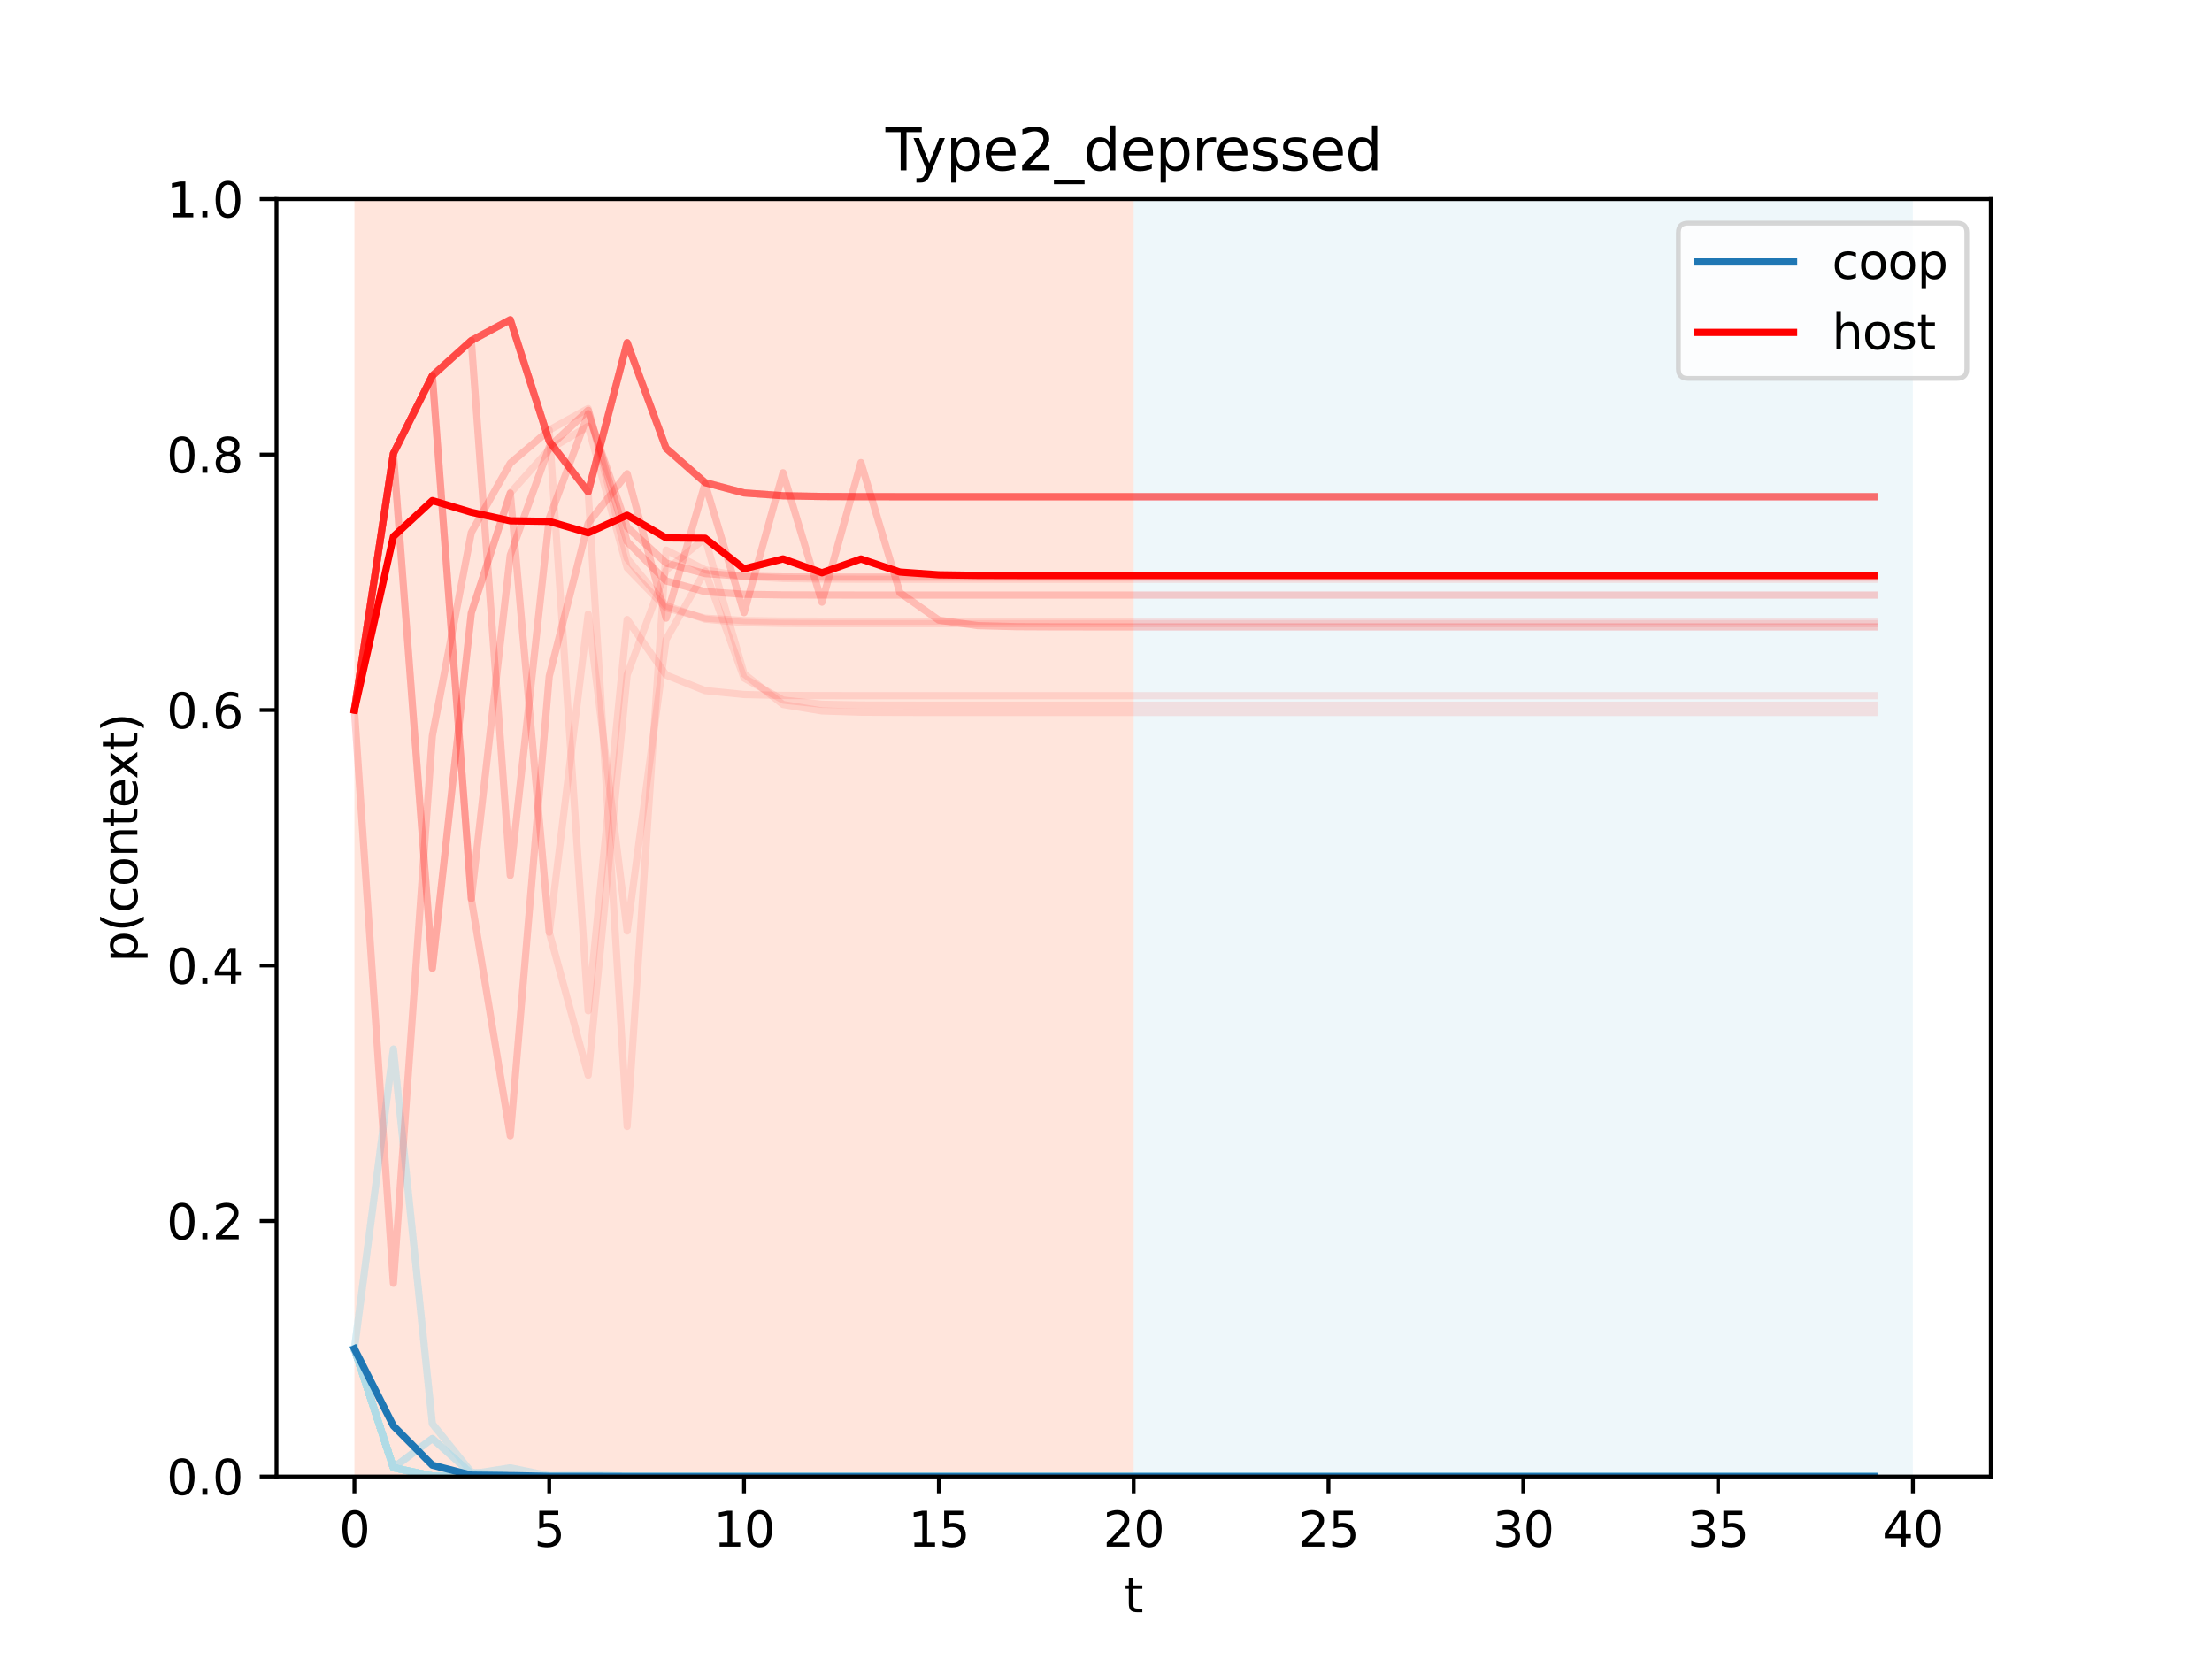 <?xml version="1.0" encoding="utf-8" standalone="no"?>
<!DOCTYPE svg PUBLIC "-//W3C//DTD SVG 1.1//EN"
  "http://www.w3.org/Graphics/SVG/1.1/DTD/svg11.dtd">
<svg height="345.6pt" version="1.1" viewBox="0 0 460.8 345.6" width="460.8pt" xmlns="http://www.w3.org/2000/svg" xmlns:xlink="http://www.w3.org/1999/xlink">
 <defs>
  <style type="text/css">*{stroke-linecap:butt;stroke-linejoin:round;}</style>
 </defs>
 <g id="figure_1">
  <g id="patch_1">
   <path d="M 0 345.6 
L 460.8 345.6 
L 460.8 0 
L 0 0 
z
" style="fill:#ffffff;"/>
  </g>
  <g id="axes_1">
   <g id="patch_2">
    <path d="M 57.6 307.584 
L 414.72 307.584 
L 414.72 41.472 
L 57.6 41.472 
z
" style="fill:#ffffff;"/>
   </g>
   <g id="patch_3">
    <path clip-path="url(#p21ce2c33b3)" d="M 73.833 307.584 
L 73.833 41.472 
L 236.16 41.472 
L 236.16 307.584 
z
" style="fill:#ff7f50;opacity:0.2;"/>
   </g>
   <g id="patch_4">
    <path clip-path="url(#p21ce2c33b3)" d="M 236.16 307.584 
L 236.16 41.472 
L 398.487 41.472 
L 398.487 307.584 
z
" style="fill:#add8e6;opacity:0.2;"/>
   </g>
   <g id="matplotlib.axis_1">
    <g id="xtick_1">
     <g id="line2d_1">
      <defs>
       <path d="M 0 0 
L 0 3.5 
" id="md37f4d8fb7" style="stroke:#000000;stroke-width:0.8;"/>
      </defs>
      <g>
       <use style="stroke:#000000;stroke-width:0.8;" x="73.833" xlink:href="#md37f4d8fb7" y="307.584"/>
      </g>
     </g>
     <g id="text_1">
      <!-- 0 -->
      <g transform="translate(70.651 322.182)scale(0.1 -0.1)">
       <defs>
        <path d="M 2034 4250 
Q 1547 4250 1301 3770 
Q 1056 3291 1056 2328 
Q 1056 1369 1301 889 
Q 1547 409 2034 409 
Q 2525 409 2770 889 
Q 3016 1369 3016 2328 
Q 3016 3291 2770 3770 
Q 2525 4250 2034 4250 
z
M 2034 4750 
Q 2819 4750 3233 4129 
Q 3647 3509 3647 2328 
Q 3647 1150 3233 529 
Q 2819 -91 2034 -91 
Q 1250 -91 836 529 
Q 422 1150 422 2328 
Q 422 3509 836 4129 
Q 1250 4750 2034 4750 
z
" id="DejaVuSans-30" transform="scale(0.016)"/>
       </defs>
       <use xlink:href="#DejaVuSans-30"/>
      </g>
     </g>
    </g>
    <g id="xtick_2">
     <g id="line2d_2">
      <g>
       <use style="stroke:#000000;stroke-width:0.8;" x="114.415" xlink:href="#md37f4d8fb7" y="307.584"/>
      </g>
     </g>
     <g id="text_2">
      <!-- 5 -->
      <g transform="translate(111.233 322.182)scale(0.1 -0.1)">
       <defs>
        <path d="M 691 4666 
L 3169 4666 
L 3169 4134 
L 1269 4134 
L 1269 2991 
Q 1406 3038 1543 3061 
Q 1681 3084 1819 3084 
Q 2600 3084 3056 2656 
Q 3513 2228 3513 1497 
Q 3513 744 3044 326 
Q 2575 -91 1722 -91 
Q 1428 -91 1123 -41 
Q 819 9 494 109 
L 494 744 
Q 775 591 1075 516 
Q 1375 441 1709 441 
Q 2250 441 2565 725 
Q 2881 1009 2881 1497 
Q 2881 1984 2565 2268 
Q 2250 2553 1709 2553 
Q 1456 2553 1204 2497 
Q 953 2441 691 2322 
L 691 4666 
z
" id="DejaVuSans-35" transform="scale(0.016)"/>
       </defs>
       <use xlink:href="#DejaVuSans-35"/>
      </g>
     </g>
    </g>
    <g id="xtick_3">
     <g id="line2d_3">
      <g>
       <use style="stroke:#000000;stroke-width:0.8;" x="154.996" xlink:href="#md37f4d8fb7" y="307.584"/>
      </g>
     </g>
     <g id="text_3">
      <!-- 10 -->
      <g transform="translate(148.634 322.182)scale(0.1 -0.1)">
       <defs>
        <path d="M 794 531 
L 1825 531 
L 1825 4091 
L 703 3866 
L 703 4441 
L 1819 4666 
L 2450 4666 
L 2450 531 
L 3481 531 
L 3481 0 
L 794 0 
L 794 531 
z
" id="DejaVuSans-31" transform="scale(0.016)"/>
       </defs>
       <use xlink:href="#DejaVuSans-31"/>
       <use x="63.623" xlink:href="#DejaVuSans-30"/>
      </g>
     </g>
    </g>
    <g id="xtick_4">
     <g id="line2d_4">
      <g>
       <use style="stroke:#000000;stroke-width:0.8;" x="195.578" xlink:href="#md37f4d8fb7" y="307.584"/>
      </g>
     </g>
     <g id="text_4">
      <!-- 15 -->
      <g transform="translate(189.216 322.182)scale(0.1 -0.1)">
       <use xlink:href="#DejaVuSans-31"/>
       <use x="63.623" xlink:href="#DejaVuSans-35"/>
      </g>
     </g>
    </g>
    <g id="xtick_5">
     <g id="line2d_5">
      <g>
       <use style="stroke:#000000;stroke-width:0.8;" x="236.16" xlink:href="#md37f4d8fb7" y="307.584"/>
      </g>
     </g>
     <g id="text_5">
      <!-- 20 -->
      <g transform="translate(229.798 322.182)scale(0.1 -0.1)">
       <defs>
        <path d="M 1228 531 
L 3431 531 
L 3431 0 
L 469 0 
L 469 531 
Q 828 903 1448 1529 
Q 2069 2156 2228 2338 
Q 2531 2678 2651 2914 
Q 2772 3150 2772 3378 
Q 2772 3750 2511 3984 
Q 2250 4219 1831 4219 
Q 1534 4219 1204 4116 
Q 875 4013 500 3803 
L 500 4441 
Q 881 4594 1212 4672 
Q 1544 4750 1819 4750 
Q 2544 4750 2975 4387 
Q 3406 4025 3406 3419 
Q 3406 3131 3298 2873 
Q 3191 2616 2906 2266 
Q 2828 2175 2409 1742 
Q 1991 1309 1228 531 
z
" id="DejaVuSans-32" transform="scale(0.016)"/>
       </defs>
       <use xlink:href="#DejaVuSans-32"/>
       <use x="63.623" xlink:href="#DejaVuSans-30"/>
      </g>
     </g>
    </g>
    <g id="xtick_6">
     <g id="line2d_6">
      <g>
       <use style="stroke:#000000;stroke-width:0.8;" x="276.742" xlink:href="#md37f4d8fb7" y="307.584"/>
      </g>
     </g>
     <g id="text_6">
      <!-- 25 -->
      <g transform="translate(270.379 322.182)scale(0.1 -0.1)">
       <use xlink:href="#DejaVuSans-32"/>
       <use x="63.623" xlink:href="#DejaVuSans-35"/>
      </g>
     </g>
    </g>
    <g id="xtick_7">
     <g id="line2d_7">
      <g>
       <use style="stroke:#000000;stroke-width:0.8;" x="317.324" xlink:href="#md37f4d8fb7" y="307.584"/>
      </g>
     </g>
     <g id="text_7">
      <!-- 30 -->
      <g transform="translate(310.961 322.182)scale(0.1 -0.1)">
       <defs>
        <path d="M 2597 2516 
Q 3050 2419 3304 2112 
Q 3559 1806 3559 1356 
Q 3559 666 3084 287 
Q 2609 -91 1734 -91 
Q 1441 -91 1130 -33 
Q 819 25 488 141 
L 488 750 
Q 750 597 1062 519 
Q 1375 441 1716 441 
Q 2309 441 2620 675 
Q 2931 909 2931 1356 
Q 2931 1769 2642 2001 
Q 2353 2234 1838 2234 
L 1294 2234 
L 1294 2753 
L 1863 2753 
Q 2328 2753 2575 2939 
Q 2822 3125 2822 3475 
Q 2822 3834 2567 4026 
Q 2313 4219 1838 4219 
Q 1578 4219 1281 4162 
Q 984 4106 628 3988 
L 628 4550 
Q 988 4650 1302 4700 
Q 1616 4750 1894 4750 
Q 2613 4750 3031 4423 
Q 3450 4097 3450 3541 
Q 3450 3153 3228 2886 
Q 3006 2619 2597 2516 
z
" id="DejaVuSans-33" transform="scale(0.016)"/>
       </defs>
       <use xlink:href="#DejaVuSans-33"/>
       <use x="63.623" xlink:href="#DejaVuSans-30"/>
      </g>
     </g>
    </g>
    <g id="xtick_8">
     <g id="line2d_8">
      <g>
       <use style="stroke:#000000;stroke-width:0.8;" x="357.905" xlink:href="#md37f4d8fb7" y="307.584"/>
      </g>
     </g>
     <g id="text_8">
      <!-- 35 -->
      <g transform="translate(351.543 322.182)scale(0.1 -0.1)">
       <use xlink:href="#DejaVuSans-33"/>
       <use x="63.623" xlink:href="#DejaVuSans-35"/>
      </g>
     </g>
    </g>
    <g id="xtick_9">
     <g id="line2d_9">
      <g>
       <use style="stroke:#000000;stroke-width:0.8;" x="398.487" xlink:href="#md37f4d8fb7" y="307.584"/>
      </g>
     </g>
     <g id="text_9">
      <!-- 40 -->
      <g transform="translate(392.125 322.182)scale(0.1 -0.1)">
       <defs>
        <path d="M 2419 4116 
L 825 1625 
L 2419 1625 
L 2419 4116 
z
M 2253 4666 
L 3047 4666 
L 3047 1625 
L 3713 1625 
L 3713 1100 
L 3047 1100 
L 3047 0 
L 2419 0 
L 2419 1100 
L 313 1100 
L 313 1709 
L 2253 4666 
z
" id="DejaVuSans-34" transform="scale(0.016)"/>
       </defs>
       <use xlink:href="#DejaVuSans-34"/>
       <use x="63.623" xlink:href="#DejaVuSans-30"/>
      </g>
     </g>
    </g>
    <g id="text_10">
     <!-- t -->
     <g transform="translate(234.2 335.861)scale(0.1 -0.1)">
      <defs>
       <path d="M 1172 4494 
L 1172 3500 
L 2356 3500 
L 2356 3053 
L 1172 3053 
L 1172 1153 
Q 1172 725 1289 603 
Q 1406 481 1766 481 
L 2356 481 
L 2356 0 
L 1766 0 
Q 1100 0 847 248 
Q 594 497 594 1153 
L 594 3053 
L 172 3053 
L 172 3500 
L 594 3500 
L 594 4494 
L 1172 4494 
z
" id="DejaVuSans-74" transform="scale(0.016)"/>
      </defs>
      <use xlink:href="#DejaVuSans-74"/>
     </g>
    </g>
   </g>
   <g id="matplotlib.axis_2">
    <g id="ytick_1">
     <g id="line2d_10">
      <defs>
       <path d="M 0 0 
L -3.5 0 
" id="me04c601a55" style="stroke:#000000;stroke-width:0.8;"/>
      </defs>
      <g>
       <use style="stroke:#000000;stroke-width:0.8;" x="57.6" xlink:href="#me04c601a55" y="307.584"/>
      </g>
     </g>
     <g id="text_11">
      <!-- 0.0 -->
      <g transform="translate(34.697 311.383)scale(0.1 -0.1)">
       <defs>
        <path d="M 684 794 
L 1344 794 
L 1344 0 
L 684 0 
L 684 794 
z
" id="DejaVuSans-2e" transform="scale(0.016)"/>
       </defs>
       <use xlink:href="#DejaVuSans-30"/>
       <use x="63.623" xlink:href="#DejaVuSans-2e"/>
       <use x="95.41" xlink:href="#DejaVuSans-30"/>
      </g>
     </g>
    </g>
    <g id="ytick_2">
     <g id="line2d_11">
      <g>
       <use style="stroke:#000000;stroke-width:0.8;" x="57.6" xlink:href="#me04c601a55" y="254.362"/>
      </g>
     </g>
     <g id="text_12">
      <!-- 0.2 -->
      <g transform="translate(34.697 258.161)scale(0.1 -0.1)">
       <use xlink:href="#DejaVuSans-30"/>
       <use x="63.623" xlink:href="#DejaVuSans-2e"/>
       <use x="95.41" xlink:href="#DejaVuSans-32"/>
      </g>
     </g>
    </g>
    <g id="ytick_3">
     <g id="line2d_12">
      <g>
       <use style="stroke:#000000;stroke-width:0.8;" x="57.6" xlink:href="#me04c601a55" y="201.139"/>
      </g>
     </g>
     <g id="text_13">
      <!-- 0.4 -->
      <g transform="translate(34.697 204.938)scale(0.1 -0.1)">
       <use xlink:href="#DejaVuSans-30"/>
       <use x="63.623" xlink:href="#DejaVuSans-2e"/>
       <use x="95.41" xlink:href="#DejaVuSans-34"/>
      </g>
     </g>
    </g>
    <g id="ytick_4">
     <g id="line2d_13">
      <g>
       <use style="stroke:#000000;stroke-width:0.8;" x="57.6" xlink:href="#me04c601a55" y="147.917"/>
      </g>
     </g>
     <g id="text_14">
      <!-- 0.6 -->
      <g transform="translate(34.697 151.716)scale(0.1 -0.1)">
       <defs>
        <path d="M 2113 2584 
Q 1688 2584 1439 2293 
Q 1191 2003 1191 1497 
Q 1191 994 1439 701 
Q 1688 409 2113 409 
Q 2538 409 2786 701 
Q 3034 994 3034 1497 
Q 3034 2003 2786 2293 
Q 2538 2584 2113 2584 
z
M 3366 4563 
L 3366 3988 
Q 3128 4100 2886 4159 
Q 2644 4219 2406 4219 
Q 1781 4219 1451 3797 
Q 1122 3375 1075 2522 
Q 1259 2794 1537 2939 
Q 1816 3084 2150 3084 
Q 2853 3084 3261 2657 
Q 3669 2231 3669 1497 
Q 3669 778 3244 343 
Q 2819 -91 2113 -91 
Q 1303 -91 875 529 
Q 447 1150 447 2328 
Q 447 3434 972 4092 
Q 1497 4750 2381 4750 
Q 2619 4750 2861 4703 
Q 3103 4656 3366 4563 
z
" id="DejaVuSans-36" transform="scale(0.016)"/>
       </defs>
       <use xlink:href="#DejaVuSans-30"/>
       <use x="63.623" xlink:href="#DejaVuSans-2e"/>
       <use x="95.41" xlink:href="#DejaVuSans-36"/>
      </g>
     </g>
    </g>
    <g id="ytick_5">
     <g id="line2d_14">
      <g>
       <use style="stroke:#000000;stroke-width:0.8;" x="57.6" xlink:href="#me04c601a55" y="94.694"/>
      </g>
     </g>
     <g id="text_15">
      <!-- 0.8 -->
      <g transform="translate(34.697 98.494)scale(0.1 -0.1)">
       <defs>
        <path d="M 2034 2216 
Q 1584 2216 1326 1975 
Q 1069 1734 1069 1313 
Q 1069 891 1326 650 
Q 1584 409 2034 409 
Q 2484 409 2743 651 
Q 3003 894 3003 1313 
Q 3003 1734 2745 1975 
Q 2488 2216 2034 2216 
z
M 1403 2484 
Q 997 2584 770 2862 
Q 544 3141 544 3541 
Q 544 4100 942 4425 
Q 1341 4750 2034 4750 
Q 2731 4750 3128 4425 
Q 3525 4100 3525 3541 
Q 3525 3141 3298 2862 
Q 3072 2584 2669 2484 
Q 3125 2378 3379 2068 
Q 3634 1759 3634 1313 
Q 3634 634 3220 271 
Q 2806 -91 2034 -91 
Q 1263 -91 848 271 
Q 434 634 434 1313 
Q 434 1759 690 2068 
Q 947 2378 1403 2484 
z
M 1172 3481 
Q 1172 3119 1398 2916 
Q 1625 2713 2034 2713 
Q 2441 2713 2670 2916 
Q 2900 3119 2900 3481 
Q 2900 3844 2670 4047 
Q 2441 4250 2034 4250 
Q 1625 4250 1398 4047 
Q 1172 3844 1172 3481 
z
" id="DejaVuSans-38" transform="scale(0.016)"/>
       </defs>
       <use xlink:href="#DejaVuSans-30"/>
       <use x="63.623" xlink:href="#DejaVuSans-2e"/>
       <use x="95.41" xlink:href="#DejaVuSans-38"/>
      </g>
     </g>
    </g>
    <g id="ytick_6">
     <g id="line2d_15">
      <g>
       <use style="stroke:#000000;stroke-width:0.8;" x="57.6" xlink:href="#me04c601a55" y="41.472"/>
      </g>
     </g>
     <g id="text_16">
      <!-- 1.0 -->
      <g transform="translate(34.697 45.271)scale(0.1 -0.1)">
       <use xlink:href="#DejaVuSans-31"/>
       <use x="63.623" xlink:href="#DejaVuSans-2e"/>
       <use x="95.41" xlink:href="#DejaVuSans-30"/>
      </g>
     </g>
    </g>
    <g id="text_17">
     <!-- p(context) -->
     <g transform="translate(28.617 200.45)rotate(-90)scale(0.1 -0.1)">
      <defs>
       <path d="M 1159 525 
L 1159 -1331 
L 581 -1331 
L 581 3500 
L 1159 3500 
L 1159 2969 
Q 1341 3281 1617 3432 
Q 1894 3584 2278 3584 
Q 2916 3584 3314 3078 
Q 3713 2572 3713 1747 
Q 3713 922 3314 415 
Q 2916 -91 2278 -91 
Q 1894 -91 1617 61 
Q 1341 213 1159 525 
z
M 3116 1747 
Q 3116 2381 2855 2742 
Q 2594 3103 2138 3103 
Q 1681 3103 1420 2742 
Q 1159 2381 1159 1747 
Q 1159 1113 1420 752 
Q 1681 391 2138 391 
Q 2594 391 2855 752 
Q 3116 1113 3116 1747 
z
" id="DejaVuSans-70" transform="scale(0.016)"/>
       <path d="M 1984 4856 
Q 1566 4138 1362 3434 
Q 1159 2731 1159 2009 
Q 1159 1288 1364 580 
Q 1569 -128 1984 -844 
L 1484 -844 
Q 1016 -109 783 600 
Q 550 1309 550 2009 
Q 550 2706 781 3412 
Q 1013 4119 1484 4856 
L 1984 4856 
z
" id="DejaVuSans-28" transform="scale(0.016)"/>
       <path d="M 3122 3366 
L 3122 2828 
Q 2878 2963 2633 3030 
Q 2388 3097 2138 3097 
Q 1578 3097 1268 2742 
Q 959 2388 959 1747 
Q 959 1106 1268 751 
Q 1578 397 2138 397 
Q 2388 397 2633 464 
Q 2878 531 3122 666 
L 3122 134 
Q 2881 22 2623 -34 
Q 2366 -91 2075 -91 
Q 1284 -91 818 406 
Q 353 903 353 1747 
Q 353 2603 823 3093 
Q 1294 3584 2113 3584 
Q 2378 3584 2631 3529 
Q 2884 3475 3122 3366 
z
" id="DejaVuSans-63" transform="scale(0.016)"/>
       <path d="M 1959 3097 
Q 1497 3097 1228 2736 
Q 959 2375 959 1747 
Q 959 1119 1226 758 
Q 1494 397 1959 397 
Q 2419 397 2687 759 
Q 2956 1122 2956 1747 
Q 2956 2369 2687 2733 
Q 2419 3097 1959 3097 
z
M 1959 3584 
Q 2709 3584 3137 3096 
Q 3566 2609 3566 1747 
Q 3566 888 3137 398 
Q 2709 -91 1959 -91 
Q 1206 -91 779 398 
Q 353 888 353 1747 
Q 353 2609 779 3096 
Q 1206 3584 1959 3584 
z
" id="DejaVuSans-6f" transform="scale(0.016)"/>
       <path d="M 3513 2113 
L 3513 0 
L 2938 0 
L 2938 2094 
Q 2938 2591 2744 2837 
Q 2550 3084 2163 3084 
Q 1697 3084 1428 2787 
Q 1159 2491 1159 1978 
L 1159 0 
L 581 0 
L 581 3500 
L 1159 3500 
L 1159 2956 
Q 1366 3272 1645 3428 
Q 1925 3584 2291 3584 
Q 2894 3584 3203 3211 
Q 3513 2838 3513 2113 
z
" id="DejaVuSans-6e" transform="scale(0.016)"/>
       <path d="M 3597 1894 
L 3597 1613 
L 953 1613 
Q 991 1019 1311 708 
Q 1631 397 2203 397 
Q 2534 397 2845 478 
Q 3156 559 3463 722 
L 3463 178 
Q 3153 47 2828 -22 
Q 2503 -91 2169 -91 
Q 1331 -91 842 396 
Q 353 884 353 1716 
Q 353 2575 817 3079 
Q 1281 3584 2069 3584 
Q 2775 3584 3186 3129 
Q 3597 2675 3597 1894 
z
M 3022 2063 
Q 3016 2534 2758 2815 
Q 2500 3097 2075 3097 
Q 1594 3097 1305 2825 
Q 1016 2553 972 2059 
L 3022 2063 
z
" id="DejaVuSans-65" transform="scale(0.016)"/>
       <path d="M 3513 3500 
L 2247 1797 
L 3578 0 
L 2900 0 
L 1881 1375 
L 863 0 
L 184 0 
L 1544 1831 
L 300 3500 
L 978 3500 
L 1906 2253 
L 2834 3500 
L 3513 3500 
z
" id="DejaVuSans-78" transform="scale(0.016)"/>
       <path d="M 513 4856 
L 1013 4856 
Q 1481 4119 1714 3412 
Q 1947 2706 1947 2009 
Q 1947 1309 1714 600 
Q 1481 -109 1013 -844 
L 513 -844 
Q 928 -128 1133 580 
Q 1338 1288 1338 2009 
Q 1338 2731 1133 3434 
Q 928 4138 513 4856 
z
" id="DejaVuSans-29" transform="scale(0.016)"/>
      </defs>
      <use xlink:href="#DejaVuSans-70"/>
      <use x="63.477" xlink:href="#DejaVuSans-28"/>
      <use x="102.49" xlink:href="#DejaVuSans-63"/>
      <use x="157.471" xlink:href="#DejaVuSans-6f"/>
      <use x="218.652" xlink:href="#DejaVuSans-6e"/>
      <use x="282.031" xlink:href="#DejaVuSans-74"/>
      <use x="321.24" xlink:href="#DejaVuSans-65"/>
      <use x="381.014" xlink:href="#DejaVuSans-78"/>
      <use x="440.193" xlink:href="#DejaVuSans-74"/>
      <use x="479.402" xlink:href="#DejaVuSans-29"/>
     </g>
    </g>
   </g>
   <g id="line2d_16">
    <path clip-path="url(#p21ce2c33b3)" d="M 73.833 280.973 
L 81.949 218.542 
L 90.065 296.599 
L 98.182 306.684 
L 106.298 307.518 
L 114.415 307.579 
L 122.531 307.56 
L 130.647 307.582 
L 138.764 307.582 
L 146.88 307.583 
L 154.996 307.583 
L 163.113 307.583 
L 171.229 307.583 
L 179.345 307.583 
L 187.462 307.584 
L 195.578 307.584 
L 203.695 307.584 
L 211.811 307.584 
L 219.927 307.584 
L 228.044 307.584 
L 236.16 307.584 
L 244.276 307.584 
L 252.393 307.584 
L 260.509 307.584 
L 268.625 307.584 
L 276.742 307.584 
L 284.858 307.584 
L 292.975 307.584 
L 301.091 307.584 
L 309.207 307.584 
L 317.324 307.584 
L 325.44 307.584 
L 333.556 307.584 
L 341.673 307.584 
L 349.789 307.584 
L 357.905 307.584 
L 366.022 307.584 
L 374.138 307.584 
L 382.255 307.584 
L 390.371 307.584 
" style="fill:none;stroke:#add8e6;stroke-linecap:square;stroke-opacity:0.3;stroke-width:1.5;"/>
   </g>
   <g id="line2d_17">
    <path clip-path="url(#p21ce2c33b3)" d="M 73.833 280.973 
L 81.949 305.751 
L 90.065 307.479 
L 98.182 307.578 
L 106.298 307.584 
L 114.415 307.584 
L 122.531 307.584 
L 130.647 307.584 
L 138.764 307.584 
L 146.88 307.584 
L 154.996 307.584 
L 163.113 307.584 
L 171.229 307.584 
L 179.345 307.584 
L 187.462 307.584 
L 195.578 307.584 
L 203.695 307.584 
L 211.811 307.584 
L 219.927 307.584 
L 228.044 307.584 
L 236.16 307.584 
L 244.276 307.584 
L 252.393 307.584 
L 260.509 307.584 
L 268.625 307.584 
L 276.742 307.584 
L 284.858 307.584 
L 292.975 307.584 
L 301.091 307.584 
L 309.207 307.584 
L 317.324 307.584 
L 325.44 307.584 
L 333.556 307.584 
L 341.673 307.584 
L 349.789 307.584 
L 357.905 307.584 
L 366.022 307.584 
L 374.138 307.584 
L 382.255 307.584 
L 390.371 307.584 
" style="fill:none;stroke:#add8e6;stroke-linecap:square;stroke-opacity:0.3;stroke-width:1.5;"/>
   </g>
   <g id="line2d_18">
    <path clip-path="url(#p21ce2c33b3)" d="M 73.833 280.973 
L 81.949 305.751 
L 90.065 307.479 
L 98.182 307.046 
L 106.298 307.546 
L 114.415 307.582 
L 122.531 307.584 
L 130.647 307.584 
L 138.764 307.584 
L 146.88 307.584 
L 154.996 307.584 
L 163.113 307.584 
L 171.229 307.584 
L 179.345 307.584 
L 187.462 307.584 
L 195.578 307.584 
L 203.695 307.584 
L 211.811 307.584 
L 219.927 307.584 
L 228.044 307.584 
L 236.16 307.584 
L 244.276 307.584 
L 252.393 307.584 
L 260.509 307.584 
L 268.625 307.584 
L 276.742 307.584 
L 284.858 307.584 
L 292.975 307.584 
L 301.091 307.584 
L 309.207 307.584 
L 317.324 307.584 
L 325.44 307.584 
L 333.556 307.584 
L 341.673 307.584 
L 349.789 307.584 
L 357.905 307.584 
L 366.022 307.584 
L 374.138 307.584 
L 382.255 307.584 
L 390.371 307.584 
" style="fill:none;stroke:#add8e6;stroke-linecap:square;stroke-opacity:0.3;stroke-width:1.5;"/>
   </g>
   <g id="line2d_19">
    <path clip-path="url(#p21ce2c33b3)" d="M 73.833 280.973 
L 81.949 305.751 
L 90.065 307.479 
L 98.182 307.046 
L 106.298 305.787 
L 114.415 307.438 
L 122.531 307.574 
L 130.647 307.583 
L 138.764 307.583 
L 146.88 307.584 
L 154.996 307.584 
L 163.113 307.584 
L 171.229 307.584 
L 179.345 307.584 
L 187.462 307.584 
L 195.578 307.584 
L 203.695 307.584 
L 211.811 307.584 
L 219.927 307.584 
L 228.044 307.584 
L 236.16 307.584 
L 244.276 307.584 
L 252.393 307.584 
L 260.509 307.584 
L 268.625 307.584 
L 276.742 307.584 
L 284.858 307.584 
L 292.975 307.584 
L 301.091 307.584 
L 309.207 307.584 
L 317.324 307.584 
L 325.44 307.584 
L 333.556 307.584 
L 341.673 307.584 
L 349.789 307.584 
L 357.905 307.584 
L 366.022 307.584 
L 374.138 307.584 
L 382.255 307.584 
L 390.371 307.584 
" style="fill:none;stroke:#add8e6;stroke-linecap:square;stroke-opacity:0.3;stroke-width:1.5;"/>
   </g>
   <g id="line2d_20">
    <path clip-path="url(#p21ce2c33b3)" d="M 73.833 280.973 
L 81.949 305.751 
L 90.065 307.479 
L 98.182 307.578 
L 106.298 307.584 
L 114.415 307.584 
L 122.531 307.584 
L 130.647 307.584 
L 138.764 307.584 
L 146.88 307.584 
L 154.996 307.584 
L 163.113 307.584 
L 171.229 307.584 
L 179.345 307.584 
L 187.462 307.584 
L 195.578 307.584 
L 203.695 307.584 
L 211.811 307.584 
L 219.927 307.584 
L 228.044 307.584 
L 236.16 307.584 
L 244.276 307.584 
L 252.393 307.584 
L 260.509 307.584 
L 268.625 307.584 
L 276.742 307.584 
L 284.858 307.584 
L 292.975 307.584 
L 301.091 307.584 
L 309.207 307.584 
L 317.324 307.584 
L 325.44 307.584 
L 333.556 307.584 
L 341.673 307.584 
L 349.789 307.584 
L 357.905 307.584 
L 366.022 307.584 
L 374.138 307.584 
L 382.255 307.584 
L 390.371 307.584 
" style="fill:none;stroke:#add8e6;stroke-linecap:square;stroke-opacity:0.3;stroke-width:1.5;"/>
   </g>
   <g id="line2d_21">
    <path clip-path="url(#p21ce2c33b3)" d="M 73.833 280.973 
L 81.949 305.751 
L 90.065 307.479 
L 98.182 307.578 
L 106.298 307.551 
L 114.415 307.582 
L 122.531 307.584 
L 130.647 307.584 
L 138.764 307.584 
L 146.88 307.584 
L 154.996 307.584 
L 163.113 307.584 
L 171.229 307.584 
L 179.345 307.584 
L 187.462 307.584 
L 195.578 307.584 
L 203.695 307.584 
L 211.811 307.584 
L 219.927 307.584 
L 228.044 307.584 
L 236.16 307.584 
L 244.276 307.584 
L 252.393 307.584 
L 260.509 307.584 
L 268.625 307.584 
L 276.742 307.584 
L 284.858 307.584 
L 292.975 307.584 
L 301.091 307.584 
L 309.207 307.584 
L 317.324 307.584 
L 325.44 307.584 
L 333.556 307.584 
L 341.673 307.584 
L 349.789 307.584 
L 357.905 307.584 
L 366.022 307.584 
L 374.138 307.584 
L 382.255 307.584 
L 390.371 307.584 
" style="fill:none;stroke:#add8e6;stroke-linecap:square;stroke-opacity:0.3;stroke-width:1.5;"/>
   </g>
   <g id="line2d_22">
    <path clip-path="url(#p21ce2c33b3)" d="M 73.833 280.973 
L 81.949 305.751 
L 90.065 307.479 
L 98.182 307.578 
L 106.298 307.584 
L 114.415 307.584 
L 122.531 307.584 
L 130.647 307.584 
L 138.764 307.584 
L 146.88 307.584 
L 154.996 307.584 
L 163.113 307.584 
L 171.229 307.584 
L 179.345 307.584 
L 187.462 307.584 
L 195.578 307.584 
L 203.695 307.584 
L 211.811 307.584 
L 219.927 307.584 
L 228.044 307.584 
L 236.16 307.584 
L 244.276 307.584 
L 252.393 307.584 
L 260.509 307.584 
L 268.625 307.584 
L 276.742 307.584 
L 284.858 307.584 
L 292.975 307.584 
L 301.091 307.584 
L 309.207 307.584 
L 317.324 307.584 
L 325.44 307.584 
L 333.556 307.584 
L 341.673 307.584 
L 349.789 307.584 
L 357.905 307.584 
L 366.022 307.584 
L 374.138 307.584 
L 382.255 307.584 
L 390.371 307.584 
" style="fill:none;stroke:#add8e6;stroke-linecap:square;stroke-opacity:0.3;stroke-width:1.5;"/>
   </g>
   <g id="line2d_23">
    <path clip-path="url(#p21ce2c33b3)" d="M 73.833 280.973 
L 81.949 305.751 
L 90.065 307.479 
L 98.182 307.046 
L 106.298 305.787 
L 114.415 307.438 
L 122.531 307.574 
L 130.647 307.583 
L 138.764 307.583 
L 146.88 307.584 
L 154.996 307.584 
L 163.113 307.584 
L 171.229 307.584 
L 179.345 307.584 
L 187.462 307.584 
L 195.578 307.584 
L 203.695 307.584 
L 211.811 307.584 
L 219.927 307.584 
L 228.044 307.584 
L 236.16 307.584 
L 244.276 307.584 
L 252.393 307.584 
L 260.509 307.584 
L 268.625 307.584 
L 276.742 307.584 
L 284.858 307.584 
L 292.975 307.584 
L 301.091 307.584 
L 309.207 307.584 
L 317.324 307.584 
L 325.44 307.584 
L 333.556 307.584 
L 341.673 307.584 
L 349.789 307.584 
L 357.905 307.584 
L 366.022 307.584 
L 374.138 307.584 
L 382.255 307.584 
L 390.371 307.584 
" style="fill:none;stroke:#add8e6;stroke-linecap:square;stroke-opacity:0.3;stroke-width:1.5;"/>
   </g>
   <g id="line2d_24">
    <path clip-path="url(#p21ce2c33b3)" d="M 73.833 280.973 
L 81.949 218.542 
L 90.065 296.599 
L 98.182 306.684 
L 106.298 307.518 
L 114.415 307.579 
L 122.531 307.584 
L 130.647 307.584 
L 138.764 307.584 
L 146.88 307.584 
L 154.996 307.584 
L 163.113 307.584 
L 171.229 307.584 
L 179.345 307.584 
L 187.462 307.584 
L 195.578 307.584 
L 203.695 307.584 
L 211.811 307.584 
L 219.927 307.584 
L 228.044 307.584 
L 236.16 307.584 
L 244.276 307.584 
L 252.393 307.584 
L 260.509 307.584 
L 268.625 307.584 
L 276.742 307.584 
L 284.858 307.584 
L 292.975 307.584 
L 301.091 307.584 
L 309.207 307.584 
L 317.324 307.584 
L 325.44 307.584 
L 333.556 307.584 
L 341.673 307.584 
L 349.789 307.584 
L 357.905 307.584 
L 366.022 307.584 
L 374.138 307.584 
L 382.255 307.584 
L 390.371 307.584 
" style="fill:none;stroke:#add8e6;stroke-linecap:square;stroke-opacity:0.3;stroke-width:1.5;"/>
   </g>
   <g id="line2d_25">
    <path clip-path="url(#p21ce2c33b3)" d="M 73.833 280.973 
L 81.949 305.751 
L 90.065 307.479 
L 98.182 307.578 
L 106.298 307.584 
L 114.415 307.584 
L 122.531 307.584 
L 130.647 307.584 
L 138.764 307.584 
L 146.88 307.584 
L 154.996 307.584 
L 163.113 307.584 
L 171.229 307.584 
L 179.345 307.584 
L 187.462 307.584 
L 195.578 307.584 
L 203.695 307.584 
L 211.811 307.584 
L 219.927 307.584 
L 228.044 307.584 
L 236.16 307.584 
L 244.276 307.584 
L 252.393 307.584 
L 260.509 307.584 
L 268.625 307.584 
L 276.742 307.584 
L 284.858 307.584 
L 292.975 307.584 
L 301.091 307.584 
L 309.207 307.584 
L 317.324 307.584 
L 325.44 307.584 
L 333.556 307.584 
L 341.673 307.584 
L 349.789 307.584 
L 357.905 307.584 
L 366.022 307.584 
L 374.138 307.584 
L 382.255 307.584 
L 390.371 307.584 
" style="fill:none;stroke:#add8e6;stroke-linecap:square;stroke-opacity:0.3;stroke-width:1.5;"/>
   </g>
   <g id="line2d_26">
    <path clip-path="url(#p21ce2c33b3)" d="M 73.833 280.973 
L 81.949 305.751 
L 90.065 307.479 
L 98.182 307.578 
L 106.298 307.551 
L 114.415 307.582 
L 122.531 307.584 
L 130.647 307.584 
L 138.764 307.584 
L 146.88 307.584 
L 154.996 307.584 
L 163.113 307.584 
L 171.229 307.584 
L 179.345 307.584 
L 187.462 307.584 
L 195.578 307.584 
L 203.695 307.584 
L 211.811 307.584 
L 219.927 307.584 
L 228.044 307.584 
L 236.16 307.584 
L 244.276 307.584 
L 252.393 307.584 
L 260.509 307.584 
L 268.625 307.584 
L 276.742 307.584 
L 284.858 307.584 
L 292.975 307.584 
L 301.091 307.584 
L 309.207 307.584 
L 317.324 307.584 
L 325.44 307.584 
L 333.556 307.584 
L 341.673 307.584 
L 349.789 307.584 
L 357.905 307.584 
L 366.022 307.584 
L 374.138 307.584 
L 382.255 307.584 
L 390.371 307.584 
" style="fill:none;stroke:#add8e6;stroke-linecap:square;stroke-opacity:0.3;stroke-width:1.5;"/>
   </g>
   <g id="line2d_27">
    <path clip-path="url(#p21ce2c33b3)" d="M 73.833 280.973 
L 81.949 305.751 
L 90.065 307.479 
L 98.182 307.578 
L 106.298 307.584 
L 114.415 307.584 
L 122.531 307.584 
L 130.647 307.583 
L 138.764 307.584 
L 146.88 307.584 
L 154.996 307.584 
L 163.113 307.584 
L 171.229 307.584 
L 179.345 307.584 
L 187.462 307.584 
L 195.578 307.584 
L 203.695 307.584 
L 211.811 307.584 
L 219.927 307.584 
L 228.044 307.584 
L 236.16 307.584 
L 244.276 307.584 
L 252.393 307.584 
L 260.509 307.584 
L 268.625 307.584 
L 276.742 307.584 
L 284.858 307.584 
L 292.975 307.584 
L 301.091 307.584 
L 309.207 307.584 
L 317.324 307.584 
L 325.44 307.584 
L 333.556 307.584 
L 341.673 307.584 
L 349.789 307.584 
L 357.905 307.584 
L 366.022 307.584 
L 374.138 307.584 
L 382.255 307.584 
L 390.371 307.584 
" style="fill:none;stroke:#add8e6;stroke-linecap:square;stroke-opacity:0.3;stroke-width:1.5;"/>
   </g>
   <g id="line2d_28">
    <path clip-path="url(#p21ce2c33b3)" d="M 73.833 280.973 
L 81.949 305.751 
L 90.065 299.68 
L 98.182 306.974 
L 106.298 307.543 
L 114.415 307.581 
L 122.531 307.584 
L 130.647 307.584 
L 138.764 307.584 
L 146.88 307.584 
L 154.996 307.584 
L 163.113 307.584 
L 171.229 307.584 
L 179.345 307.584 
L 187.462 307.584 
L 195.578 307.584 
L 203.695 307.584 
L 211.811 307.584 
L 219.927 307.584 
L 228.044 307.584 
L 236.16 307.584 
L 244.276 307.584 
L 252.393 307.584 
L 260.509 307.584 
L 268.625 307.584 
L 276.742 307.584 
L 284.858 307.584 
L 292.975 307.584 
L 301.091 307.584 
L 309.207 307.584 
L 317.324 307.584 
L 325.44 307.584 
L 333.556 307.584 
L 341.673 307.584 
L 349.789 307.584 
L 357.905 307.584 
L 366.022 307.584 
L 374.138 307.584 
L 382.255 307.584 
L 390.371 307.584 
" style="fill:none;stroke:#add8e6;stroke-linecap:square;stroke-opacity:0.3;stroke-width:1.5;"/>
   </g>
   <g id="line2d_29">
    <path clip-path="url(#p21ce2c33b3)" d="M 73.833 280.973 
L 81.949 305.751 
L 90.065 307.479 
L 98.182 307.578 
L 106.298 307.584 
L 114.415 307.584 
L 122.531 307.584 
L 130.647 307.584 
L 138.764 307.584 
L 146.88 307.584 
L 154.996 307.584 
L 163.113 307.584 
L 171.229 307.584 
L 179.345 307.584 
L 187.462 307.584 
L 195.578 307.584 
L 203.695 307.584 
L 211.811 307.584 
L 219.927 307.584 
L 228.044 307.584 
L 236.16 307.584 
L 244.276 307.584 
L 252.393 307.584 
L 260.509 307.584 
L 268.625 307.584 
L 276.742 307.584 
L 284.858 307.584 
L 292.975 307.584 
L 301.091 307.584 
L 309.207 307.584 
L 317.324 307.584 
L 325.44 307.584 
L 333.556 307.584 
L 341.673 307.584 
L 349.789 307.584 
L 357.905 307.584 
L 366.022 307.584 
L 374.138 307.584 
L 382.255 307.584 
L 390.371 307.584 
" style="fill:none;stroke:#add8e6;stroke-linecap:square;stroke-opacity:0.3;stroke-width:1.5;"/>
   </g>
   <g id="line2d_30">
    <path clip-path="url(#p21ce2c33b3)" d="M 73.833 280.973 
L 81.949 305.751 
L 90.065 299.68 
L 98.182 306.974 
L 106.298 307.543 
L 114.415 307.416 
L 122.531 307.044 
L 130.647 307.539 
L 138.764 307.581 
L 146.88 307.584 
L 154.996 307.584 
L 163.113 307.584 
L 171.229 307.584 
L 179.345 307.584 
L 187.462 307.584 
L 195.578 307.584 
L 203.695 307.584 
L 211.811 307.584 
L 219.927 307.584 
L 228.044 307.584 
L 236.16 307.584 
L 244.276 307.584 
L 252.393 307.584 
L 260.509 307.584 
L 268.625 307.584 
L 276.742 307.584 
L 284.858 307.584 
L 292.975 307.584 
L 301.091 307.584 
L 309.207 307.584 
L 317.324 307.584 
L 325.44 307.584 
L 333.556 307.584 
L 341.673 307.584 
L 349.789 307.584 
L 357.905 307.584 
L 366.022 307.584 
L 374.138 307.584 
L 382.255 307.584 
L 390.371 307.584 
" style="fill:none;stroke:#add8e6;stroke-linecap:square;stroke-opacity:0.3;stroke-width:1.5;"/>
   </g>
   <g id="line2d_31">
    <path clip-path="url(#p21ce2c33b3)" d="M 73.833 280.973 
L 81.949 305.751 
L 90.065 299.68 
L 98.182 306.974 
L 106.298 307.543 
L 114.415 307.416 
L 122.531 307.571 
L 130.647 307.537 
L 138.764 307.58 
L 146.88 307.584 
L 154.996 307.584 
L 163.113 307.584 
L 171.229 307.584 
L 179.345 307.584 
L 187.462 307.584 
L 195.578 307.584 
L 203.695 307.584 
L 211.811 307.584 
L 219.927 307.584 
L 228.044 307.584 
L 236.16 307.584 
L 244.276 307.584 
L 252.393 307.584 
L 260.509 307.584 
L 268.625 307.584 
L 276.742 307.584 
L 284.858 307.584 
L 292.975 307.584 
L 301.091 307.584 
L 309.207 307.584 
L 317.324 307.584 
L 325.44 307.584 
L 333.556 307.584 
L 341.673 307.584 
L 349.789 307.584 
L 357.905 307.584 
L 366.022 307.584 
L 374.138 307.584 
L 382.255 307.584 
L 390.371 307.584 
" style="fill:none;stroke:#add8e6;stroke-linecap:square;stroke-opacity:0.3;stroke-width:1.5;"/>
   </g>
   <g id="line2d_32">
    <path clip-path="url(#p21ce2c33b3)" d="M 73.833 280.973 
L 81.949 305.751 
L 90.065 307.479 
L 98.182 307.046 
L 106.298 307.546 
L 114.415 307.582 
L 122.531 307.584 
L 130.647 307.584 
L 138.764 307.584 
L 146.88 307.584 
L 154.996 307.584 
L 163.113 307.584 
L 171.229 307.584 
L 179.345 307.584 
L 187.462 307.584 
L 195.578 307.584 
L 203.695 307.584 
L 211.811 307.584 
L 219.927 307.584 
L 228.044 307.584 
L 236.16 307.584 
L 244.276 307.584 
L 252.393 307.584 
L 260.509 307.584 
L 268.625 307.584 
L 276.742 307.584 
L 284.858 307.584 
L 292.975 307.584 
L 301.091 307.584 
L 309.207 307.584 
L 317.324 307.584 
L 325.44 307.584 
L 333.556 307.584 
L 341.673 307.584 
L 349.789 307.584 
L 357.905 307.584 
L 366.022 307.584 
L 374.138 307.584 
L 382.255 307.584 
L 390.371 307.584 
" style="fill:none;stroke:#add8e6;stroke-linecap:square;stroke-opacity:0.3;stroke-width:1.5;"/>
   </g>
   <g id="line2d_33">
    <path clip-path="url(#p21ce2c33b3)" d="M 73.833 280.973 
L 81.949 305.751 
L 90.065 307.479 
L 98.182 307.578 
L 106.298 307.584 
L 114.415 307.584 
L 122.531 307.584 
L 130.647 307.584 
L 138.764 307.584 
L 146.88 307.584 
L 154.996 307.584 
L 163.113 307.584 
L 171.229 307.584 
L 179.345 307.584 
L 187.462 307.584 
L 195.578 307.584 
L 203.695 307.584 
L 211.811 307.584 
L 219.927 307.584 
L 228.044 307.584 
L 236.16 307.584 
L 244.276 307.584 
L 252.393 307.584 
L 260.509 307.584 
L 268.625 307.584 
L 276.742 307.584 
L 284.858 307.584 
L 292.975 307.584 
L 301.091 307.584 
L 309.207 307.584 
L 317.324 307.584 
L 325.44 307.584 
L 333.556 307.584 
L 341.673 307.584 
L 349.789 307.584 
L 357.905 307.584 
L 366.022 307.584 
L 374.138 307.584 
L 382.255 307.584 
L 390.371 307.584 
" style="fill:none;stroke:#add8e6;stroke-linecap:square;stroke-opacity:0.3;stroke-width:1.5;"/>
   </g>
   <g id="line2d_34">
    <path clip-path="url(#p21ce2c33b3)" d="M 73.833 280.973 
L 81.949 305.751 
L 90.065 307.479 
L 98.182 307.578 
L 106.298 307.584 
L 114.415 307.584 
L 122.531 307.584 
L 130.647 307.584 
L 138.764 307.584 
L 146.88 307.584 
L 154.996 307.584 
L 163.113 307.584 
L 171.229 307.584 
L 179.345 307.584 
L 187.462 307.584 
L 195.578 307.584 
L 203.695 307.584 
L 211.811 307.584 
L 219.927 307.584 
L 228.044 307.584 
L 236.16 307.584 
L 244.276 307.584 
L 252.393 307.584 
L 260.509 307.584 
L 268.625 307.584 
L 276.742 307.584 
L 284.858 307.584 
L 292.975 307.584 
L 301.091 307.584 
L 309.207 307.584 
L 317.324 307.584 
L 325.44 307.584 
L 333.556 307.584 
L 341.673 307.584 
L 349.789 307.584 
L 357.905 307.584 
L 366.022 307.584 
L 374.138 307.584 
L 382.255 307.584 
L 390.371 307.584 
" style="fill:none;stroke:#add8e6;stroke-linecap:square;stroke-opacity:0.3;stroke-width:1.5;"/>
   </g>
   <g id="line2d_35">
    <path clip-path="url(#p21ce2c33b3)" d="M 73.833 280.973 
L 81.949 305.751 
L 90.065 307.479 
L 98.182 307.578 
L 106.298 307.584 
L 114.415 307.584 
L 122.531 307.584 
L 130.647 307.584 
L 138.764 307.584 
L 146.88 307.584 
L 154.996 307.584 
L 163.113 307.584 
L 171.229 307.584 
L 179.345 307.584 
L 187.462 307.584 
L 195.578 307.584 
L 203.695 307.584 
L 211.811 307.584 
L 219.927 307.584 
L 228.044 307.584 
L 236.16 307.584 
L 244.276 307.584 
L 252.393 307.584 
L 260.509 307.584 
L 268.625 307.584 
L 276.742 307.584 
L 284.858 307.584 
L 292.975 307.584 
L 301.091 307.584 
L 309.207 307.584 
L 317.324 307.584 
L 325.44 307.584 
L 333.556 307.584 
L 341.673 307.584 
L 349.789 307.584 
L 357.905 307.584 
L 366.022 307.584 
L 374.138 307.584 
L 382.255 307.584 
L 390.371 307.584 
" style="fill:none;stroke:#add8e6;stroke-linecap:square;stroke-opacity:0.3;stroke-width:1.5;"/>
   </g>
   <g id="line2d_36">
    <path clip-path="url(#p21ce2c33b3)" d="M 73.833 147.917 
L 81.949 267.33 
L 90.065 153.324 
L 98.182 110.942 
L 106.298 96.502 
L 114.415 89.59 
L 122.531 210.571 
L 130.647 129.049 
L 138.764 140.629 
L 146.88 143.867 
L 154.996 144.686 
L 163.113 144.875 
L 171.229 144.915 
L 179.345 144.923 
L 187.462 144.924 
L 195.578 144.925 
L 203.695 144.925 
L 211.811 144.925 
L 219.927 144.925 
L 228.044 144.925 
L 236.16 144.925 
L 244.276 144.925 
L 252.393 144.925 
L 260.509 144.925 
L 268.625 144.925 
L 276.742 144.925 
L 284.858 144.925 
L 292.975 144.925 
L 301.091 144.925 
L 309.207 144.925 
L 317.324 144.925 
L 325.44 144.925 
L 333.556 144.925 
L 341.673 144.925 
L 349.789 144.925 
L 357.905 144.925 
L 366.022 144.925 
L 374.138 144.925 
L 382.255 144.925 
L 390.371 144.925 
" style="fill:none;stroke:#ff0000;stroke-linecap:square;stroke-opacity:0.1;stroke-width:1.5;"/>
   </g>
   <g id="line2d_37">
    <path clip-path="url(#p21ce2c33b3)" d="M 73.833 147.917 
L 81.949 94.485 
L 90.065 78.257 
L 98.182 70.953 
L 106.298 66.607 
L 114.415 91.913 
L 122.531 102.483 
L 130.647 71.383 
L 138.764 93.382 
L 146.88 100.532 
L 154.996 102.682 
L 163.113 103.277 
L 171.229 103.429 
L 179.345 103.465 
L 187.462 103.473 
L 195.578 103.474 
L 203.695 103.475 
L 211.811 103.475 
L 219.927 103.475 
L 228.044 103.475 
L 236.16 103.475 
L 244.276 103.475 
L 252.393 103.475 
L 260.509 103.475 
L 268.625 103.475 
L 276.742 103.475 
L 284.858 103.475 
L 292.975 103.475 
L 301.091 103.475 
L 309.207 103.475 
L 317.324 103.475 
L 325.44 103.475 
L 333.556 103.475 
L 341.673 103.475 
L 349.789 103.475 
L 357.905 103.475 
L 366.022 103.475 
L 374.138 103.475 
L 382.255 103.475 
L 390.371 103.475 
" style="fill:none;stroke:#ff0000;stroke-linecap:square;stroke-opacity:0.1;stroke-width:1.5;"/>
   </g>
   <g id="line2d_38">
    <path clip-path="url(#p21ce2c33b3)" d="M 73.833 147.917 
L 81.949 94.485 
L 90.065 78.257 
L 98.182 187.222 
L 106.298 115.648 
L 114.415 93.108 
L 122.531 85.46 
L 130.647 112.839 
L 138.764 121.015 
L 146.88 123.245 
L 154.996 123.799 
L 163.113 123.925 
L 171.229 123.952 
L 179.345 123.957 
L 187.462 123.958 
L 195.578 123.958 
L 203.695 123.958 
L 211.811 123.958 
L 219.927 123.958 
L 228.044 123.958 
L 236.16 123.958 
L 244.276 123.958 
L 252.393 123.958 
L 260.509 123.958 
L 268.625 123.958 
L 276.742 123.958 
L 284.858 123.958 
L 292.975 123.958 
L 301.091 123.958 
L 309.207 123.958 
L 317.324 123.958 
L 325.44 123.958 
L 333.556 123.958 
L 341.673 123.958 
L 349.789 123.958 
L 357.905 123.958 
L 366.022 123.958 
L 374.138 123.958 
L 382.255 123.958 
L 390.371 123.958 
" style="fill:none;stroke:#ff0000;stroke-linecap:square;stroke-opacity:0.1;stroke-width:1.5;"/>
   </g>
   <g id="line2d_39">
    <path clip-path="url(#p21ce2c33b3)" d="M 73.833 147.917 
L 81.949 94.485 
L 90.065 78.257 
L 98.182 187.222 
L 106.298 236.605 
L 114.415 140.865 
L 122.531 108.991 
L 130.647 98.683 
L 138.764 128.764 
L 146.88 100.747 
L 154.996 127.623 
L 163.113 98.484 
L 171.229 125.435 
L 179.345 96.368 
L 187.462 123.463 
L 195.578 129.187 
L 203.695 130.33 
L 211.811 130.546 
L 219.927 130.585 
L 228.044 130.592 
L 236.16 130.593 
L 244.276 130.593 
L 252.393 130.593 
L 260.509 130.593 
L 268.625 130.593 
L 276.742 130.593 
L 284.858 130.593 
L 292.975 130.593 
L 301.091 130.593 
L 309.207 130.593 
L 317.324 130.593 
L 325.44 130.593 
L 333.556 130.593 
L 341.673 130.593 
L 349.789 130.593 
L 357.905 130.593 
L 366.022 130.593 
L 374.138 130.593 
L 382.255 130.593 
L 390.371 130.593 
" style="fill:none;stroke:#ff0000;stroke-linecap:square;stroke-opacity:0.1;stroke-width:1.5;"/>
   </g>
   <g id="line2d_40">
    <path clip-path="url(#p21ce2c33b3)" d="M 73.833 147.917 
L 81.949 94.485 
L 90.065 78.257 
L 98.182 70.953 
L 106.298 66.607 
L 114.415 91.913 
L 122.531 102.483 
L 130.647 71.383 
L 138.764 93.382 
L 146.88 100.532 
L 154.996 102.682 
L 163.113 103.277 
L 171.229 103.429 
L 179.345 103.465 
L 187.462 103.473 
L 195.578 103.474 
L 203.695 103.475 
L 211.811 103.475 
L 219.927 103.475 
L 228.044 103.475 
L 236.16 103.475 
L 244.276 103.475 
L 252.393 103.475 
L 260.509 103.475 
L 268.625 103.475 
L 276.742 103.475 
L 284.858 103.475 
L 292.975 103.475 
L 301.091 103.475 
L 309.207 103.475 
L 317.324 103.475 
L 325.44 103.475 
L 333.556 103.475 
L 341.673 103.475 
L 349.789 103.475 
L 357.905 103.475 
L 366.022 103.475 
L 374.138 103.475 
L 382.255 103.475 
L 390.371 103.475 
" style="fill:none;stroke:#ff0000;stroke-linecap:square;stroke-opacity:0.1;stroke-width:1.5;"/>
   </g>
   <g id="line2d_41">
    <path clip-path="url(#p21ce2c33b3)" d="M 73.833 147.917 
L 81.949 94.485 
L 90.065 78.257 
L 98.182 70.953 
L 106.298 182.376 
L 114.415 107.996 
L 122.531 86.169 
L 130.647 109.796 
L 138.764 117.3 
L 146.88 119.475 
L 154.996 120.049 
L 163.113 120.188 
L 171.229 120.219 
L 179.345 120.225 
L 187.462 120.227 
L 195.578 120.227 
L 203.695 120.227 
L 211.811 120.227 
L 219.927 120.227 
L 228.044 120.227 
L 236.16 120.227 
L 244.276 120.227 
L 252.393 120.227 
L 260.509 120.227 
L 268.625 120.227 
L 276.742 120.227 
L 284.858 120.227 
L 292.975 120.227 
L 301.091 120.227 
L 309.207 120.227 
L 317.324 120.227 
L 325.44 120.227 
L 333.556 120.227 
L 341.673 120.227 
L 349.789 120.227 
L 357.905 120.227 
L 366.022 120.227 
L 374.138 120.227 
L 382.255 120.227 
L 390.371 120.227 
" style="fill:none;stroke:#ff0000;stroke-linecap:square;stroke-opacity:0.1;stroke-width:1.5;"/>
   </g>
   <g id="line2d_42">
    <path clip-path="url(#p21ce2c33b3)" d="M 73.833 147.917 
L 81.949 94.485 
L 90.065 78.257 
L 98.182 70.953 
L 106.298 66.607 
L 114.415 91.913 
L 122.531 102.483 
L 130.647 71.383 
L 138.764 93.382 
L 146.88 100.532 
L 154.996 102.682 
L 163.113 103.277 
L 171.229 103.429 
L 179.345 103.465 
L 187.462 103.473 
L 195.578 103.474 
L 203.695 103.475 
L 211.811 103.475 
L 219.927 103.475 
L 228.044 103.475 
L 236.16 103.475 
L 244.276 103.475 
L 252.393 103.475 
L 260.509 103.475 
L 268.625 103.475 
L 276.742 103.475 
L 284.858 103.475 
L 292.975 103.475 
L 301.091 103.475 
L 309.207 103.475 
L 317.324 103.475 
L 325.44 103.475 
L 333.556 103.475 
L 341.673 103.475 
L 349.789 103.475 
L 357.905 103.475 
L 366.022 103.475 
L 374.138 103.475 
L 382.255 103.475 
L 390.371 103.475 
" style="fill:none;stroke:#ff0000;stroke-linecap:square;stroke-opacity:0.1;stroke-width:1.5;"/>
   </g>
   <g id="line2d_43">
    <path clip-path="url(#p21ce2c33b3)" d="M 73.833 147.917 
L 81.949 94.485 
L 90.065 78.257 
L 98.182 187.222 
L 106.298 236.605 
L 114.415 140.865 
L 122.531 108.991 
L 130.647 98.683 
L 138.764 128.764 
L 146.88 100.747 
L 154.996 127.623 
L 163.113 98.484 
L 171.229 125.435 
L 179.345 96.368 
L 187.462 123.463 
L 195.578 129.187 
L 203.695 130.33 
L 211.811 130.546 
L 219.927 130.585 
L 228.044 130.592 
L 236.16 130.593 
L 244.276 130.593 
L 252.393 130.593 
L 260.509 130.593 
L 268.625 130.593 
L 276.742 130.593 
L 284.858 130.593 
L 292.975 130.593 
L 301.091 130.593 
L 309.207 130.593 
L 317.324 130.593 
L 325.44 130.593 
L 333.556 130.593 
L 341.673 130.593 
L 349.789 130.593 
L 357.905 130.593 
L 366.022 130.593 
L 374.138 130.593 
L 382.255 130.593 
L 390.371 130.593 
" style="fill:none;stroke:#ff0000;stroke-linecap:square;stroke-opacity:0.1;stroke-width:1.5;"/>
   </g>
   <g id="line2d_44">
    <path clip-path="url(#p21ce2c33b3)" d="M 73.833 147.917 
L 81.949 267.33 
L 90.065 153.324 
L 98.182 110.942 
L 106.298 96.502 
L 114.415 89.59 
L 122.531 85.104 
L 130.647 116.342 
L 138.764 126.169 
L 146.88 128.978 
L 154.996 129.705 
L 163.113 129.877 
L 171.229 129.915 
L 179.345 129.922 
L 187.462 129.924 
L 195.578 129.924 
L 203.695 129.924 
L 211.811 129.924 
L 219.927 129.924 
L 228.044 129.924 
L 236.16 129.924 
L 244.276 129.924 
L 252.393 129.924 
L 260.509 129.924 
L 268.625 129.924 
L 276.742 129.924 
L 284.858 129.924 
L 292.975 129.924 
L 301.091 129.924 
L 309.207 129.924 
L 317.324 129.924 
L 325.44 129.924 
L 333.556 129.924 
L 341.673 129.924 
L 349.789 129.924 
L 357.905 129.924 
L 366.022 129.924 
L 374.138 129.924 
L 382.255 129.924 
L 390.371 129.924 
" style="fill:none;stroke:#ff0000;stroke-linecap:square;stroke-opacity:0.1;stroke-width:1.5;"/>
   </g>
   <g id="line2d_45">
    <path clip-path="url(#p21ce2c33b3)" d="M 73.833 147.917 
L 81.949 94.485 
L 90.065 78.257 
L 98.182 70.953 
L 106.298 66.607 
L 114.415 91.913 
L 122.531 102.483 
L 130.647 71.383 
L 138.764 93.382 
L 146.88 100.532 
L 154.996 102.682 
L 163.113 103.277 
L 171.229 103.429 
L 179.345 103.465 
L 187.462 103.473 
L 195.578 103.474 
L 203.695 103.475 
L 211.811 103.475 
L 219.927 103.475 
L 228.044 103.475 
L 236.16 103.475 
L 244.276 103.475 
L 252.393 103.475 
L 260.509 103.475 
L 268.625 103.475 
L 276.742 103.475 
L 284.858 103.475 
L 292.975 103.475 
L 301.091 103.475 
L 309.207 103.475 
L 317.324 103.475 
L 325.44 103.475 
L 333.556 103.475 
L 341.673 103.475 
L 349.789 103.475 
L 357.905 103.475 
L 366.022 103.475 
L 374.138 103.475 
L 382.255 103.475 
L 390.371 103.475 
" style="fill:none;stroke:#ff0000;stroke-linecap:square;stroke-opacity:0.1;stroke-width:1.5;"/>
   </g>
   <g id="line2d_46">
    <path clip-path="url(#p21ce2c33b3)" d="M 73.833 147.917 
L 81.949 94.485 
L 90.065 78.257 
L 98.182 70.953 
L 106.298 182.376 
L 114.415 107.996 
L 122.531 86.169 
L 130.647 109.796 
L 138.764 117.3 
L 146.88 119.475 
L 154.996 120.049 
L 163.113 120.188 
L 171.229 120.219 
L 179.345 120.225 
L 187.462 120.227 
L 195.578 120.227 
L 203.695 120.227 
L 211.811 120.227 
L 219.927 120.227 
L 228.044 120.227 
L 236.16 120.227 
L 244.276 120.227 
L 252.393 120.227 
L 260.509 120.227 
L 268.625 120.227 
L 276.742 120.227 
L 284.858 120.227 
L 292.975 120.227 
L 301.091 120.227 
L 309.207 120.227 
L 317.324 120.227 
L 325.44 120.227 
L 333.556 120.227 
L 341.673 120.227 
L 349.789 120.227 
L 357.905 120.227 
L 366.022 120.227 
L 374.138 120.227 
L 382.255 120.227 
L 390.371 120.227 
" style="fill:none;stroke:#ff0000;stroke-linecap:square;stroke-opacity:0.1;stroke-width:1.5;"/>
   </g>
   <g id="line2d_47">
    <path clip-path="url(#p21ce2c33b3)" d="M 73.833 147.917 
L 81.949 94.485 
L 90.065 78.257 
L 98.182 70.953 
L 106.298 66.607 
L 114.415 91.913 
L 122.531 102.483 
L 130.647 234.658 
L 138.764 114.6 
L 146.88 118.705 
L 154.996 120.087 
L 163.113 120.513 
L 171.229 120.634 
L 179.345 120.666 
L 187.462 120.674 
L 195.578 120.676 
L 203.695 120.676 
L 211.811 120.677 
L 219.927 120.677 
L 228.044 120.677 
L 236.16 120.677 
L 244.276 120.677 
L 252.393 120.677 
L 260.509 120.677 
L 268.625 120.677 
L 276.742 120.677 
L 284.858 120.677 
L 292.975 120.677 
L 301.091 120.677 
L 309.207 120.677 
L 317.324 120.677 
L 325.44 120.677 
L 333.556 120.677 
L 341.673 120.677 
L 349.789 120.677 
L 357.905 120.677 
L 366.022 120.677 
L 374.138 120.677 
L 382.255 120.677 
L 390.371 120.677 
" style="fill:none;stroke:#ff0000;stroke-linecap:square;stroke-opacity:0.1;stroke-width:1.5;"/>
   </g>
   <g id="line2d_48">
    <path clip-path="url(#p21ce2c33b3)" d="M 73.833 147.917 
L 81.949 94.485 
L 90.065 201.716 
L 98.182 127.675 
L 106.298 102.717 
L 114.415 93.602 
L 122.531 88.789 
L 130.647 118.284 
L 138.764 126.62 
L 146.88 128.768 
L 154.996 129.272 
L 163.113 129.381 
L 171.229 129.402 
L 179.345 129.406 
L 187.462 129.407 
L 195.578 129.407 
L 203.695 129.407 
L 211.811 129.407 
L 219.927 129.407 
L 228.044 129.407 
L 236.16 129.407 
L 244.276 129.407 
L 252.393 129.407 
L 260.509 129.407 
L 268.625 129.407 
L 276.742 129.407 
L 284.858 129.407 
L 292.975 129.407 
L 301.091 129.407 
L 309.207 129.407 
L 317.324 129.407 
L 325.44 129.407 
L 333.556 129.407 
L 341.673 129.407 
L 349.789 129.407 
L 357.905 129.407 
L 366.022 129.407 
L 374.138 129.407 
L 382.255 129.407 
L 390.371 129.407 
" style="fill:none;stroke:#ff0000;stroke-linecap:square;stroke-opacity:0.1;stroke-width:1.5;"/>
   </g>
   <g id="line2d_49">
    <path clip-path="url(#p21ce2c33b3)" d="M 73.833 147.917 
L 81.949 94.485 
L 90.065 78.257 
L 98.182 70.953 
L 106.298 66.607 
L 114.415 91.913 
L 122.531 102.483 
L 130.647 71.383 
L 138.764 93.382 
L 146.88 100.532 
L 154.996 102.682 
L 163.113 103.277 
L 171.229 103.429 
L 179.345 103.465 
L 187.462 103.473 
L 195.578 103.474 
L 203.695 103.475 
L 211.811 103.475 
L 219.927 103.475 
L 228.044 103.475 
L 236.16 103.475 
L 244.276 103.475 
L 252.393 103.475 
L 260.509 103.475 
L 268.625 103.475 
L 276.742 103.475 
L 284.858 103.475 
L 292.975 103.475 
L 301.091 103.475 
L 309.207 103.475 
L 317.324 103.475 
L 325.44 103.475 
L 333.556 103.475 
L 341.673 103.475 
L 349.789 103.475 
L 357.905 103.475 
L 366.022 103.475 
L 374.138 103.475 
L 382.255 103.475 
L 390.371 103.475 
" style="fill:none;stroke:#ff0000;stroke-linecap:square;stroke-opacity:0.1;stroke-width:1.5;"/>
   </g>
   <g id="line2d_50">
    <path clip-path="url(#p21ce2c33b3)" d="M 73.833 147.917 
L 81.949 94.485 
L 90.065 201.716 
L 98.182 127.675 
L 106.298 102.717 
L 114.415 194.208 
L 122.531 223.988 
L 130.647 140.579 
L 138.764 118.746 
L 146.88 112.094 
L 154.996 140.378 
L 163.113 146.761 
L 171.229 148.098 
L 179.345 148.358 
L 187.462 148.405 
L 195.578 148.413 
L 203.695 148.414 
L 211.811 148.415 
L 219.927 148.415 
L 228.044 148.415 
L 236.16 148.415 
L 244.276 148.415 
L 252.393 148.415 
L 260.509 148.415 
L 268.625 148.415 
L 276.742 148.415 
L 284.858 148.415 
L 292.975 148.415 
L 301.091 148.415 
L 309.207 148.415 
L 317.324 148.415 
L 325.44 148.415 
L 333.556 148.415 
L 341.673 148.415 
L 349.789 148.415 
L 357.905 148.415 
L 366.022 148.415 
L 374.138 148.415 
L 382.255 148.415 
L 390.371 148.415 
" style="fill:none;stroke:#ff0000;stroke-linecap:square;stroke-opacity:0.1;stroke-width:1.5;"/>
   </g>
   <g id="line2d_51">
    <path clip-path="url(#p21ce2c33b3)" d="M 73.833 147.917 
L 81.949 94.485 
L 90.065 201.716 
L 98.182 127.675 
L 106.298 102.717 
L 114.415 194.208 
L 122.531 127.92 
L 130.647 193.95 
L 138.764 133.221 
L 146.88 118.956 
L 154.996 141.25 
L 163.113 145.84 
L 171.229 146.715 
L 179.345 146.87 
L 187.462 146.896 
L 195.578 146.9 
L 203.695 146.901 
L 211.811 146.901 
L 219.927 146.901 
L 228.044 146.901 
L 236.16 146.901 
L 244.276 146.901 
L 252.393 146.901 
L 260.509 146.901 
L 268.625 146.901 
L 276.742 146.901 
L 284.858 146.901 
L 292.975 146.901 
L 301.091 146.901 
L 309.207 146.901 
L 317.324 146.901 
L 325.44 146.901 
L 333.556 146.901 
L 341.673 146.901 
L 349.789 146.901 
L 357.905 146.901 
L 366.022 146.901 
L 374.138 146.901 
L 382.255 146.901 
L 390.371 146.901 
" style="fill:none;stroke:#ff0000;stroke-linecap:square;stroke-opacity:0.1;stroke-width:1.5;"/>
   </g>
   <g id="line2d_52">
    <path clip-path="url(#p21ce2c33b3)" d="M 73.833 147.917 
L 81.949 94.485 
L 90.065 78.257 
L 98.182 187.222 
L 106.298 115.648 
L 114.415 93.108 
L 122.531 85.46 
L 130.647 112.839 
L 138.764 121.015 
L 146.88 123.245 
L 154.996 123.799 
L 163.113 123.925 
L 171.229 123.952 
L 179.345 123.957 
L 187.462 123.958 
L 195.578 123.958 
L 203.695 123.958 
L 211.811 123.958 
L 219.927 123.958 
L 228.044 123.958 
L 236.16 123.958 
L 244.276 123.958 
L 252.393 123.958 
L 260.509 123.958 
L 268.625 123.958 
L 276.742 123.958 
L 284.858 123.958 
L 292.975 123.958 
L 301.091 123.958 
L 309.207 123.958 
L 317.324 123.958 
L 325.44 123.958 
L 333.556 123.958 
L 341.673 123.958 
L 349.789 123.958 
L 357.905 123.958 
L 366.022 123.958 
L 374.138 123.958 
L 382.255 123.958 
L 390.371 123.958 
" style="fill:none;stroke:#ff0000;stroke-linecap:square;stroke-opacity:0.1;stroke-width:1.5;"/>
   </g>
   <g id="line2d_53">
    <path clip-path="url(#p21ce2c33b3)" d="M 73.833 147.917 
L 81.949 94.485 
L 90.065 78.257 
L 98.182 70.953 
L 106.298 66.607 
L 114.415 91.913 
L 122.531 102.483 
L 130.647 71.383 
L 138.764 93.382 
L 146.88 100.532 
L 154.996 102.682 
L 163.113 103.277 
L 171.229 103.429 
L 179.345 103.465 
L 187.462 103.473 
L 195.578 103.474 
L 203.695 103.475 
L 211.811 103.475 
L 219.927 103.475 
L 228.044 103.475 
L 236.16 103.475 
L 244.276 103.475 
L 252.393 103.475 
L 260.509 103.475 
L 268.625 103.475 
L 276.742 103.475 
L 284.858 103.475 
L 292.975 103.475 
L 301.091 103.475 
L 309.207 103.475 
L 317.324 103.475 
L 325.44 103.475 
L 333.556 103.475 
L 341.673 103.475 
L 349.789 103.475 
L 357.905 103.475 
L 366.022 103.475 
L 374.138 103.475 
L 382.255 103.475 
L 390.371 103.475 
" style="fill:none;stroke:#ff0000;stroke-linecap:square;stroke-opacity:0.1;stroke-width:1.5;"/>
   </g>
   <g id="line2d_54">
    <path clip-path="url(#p21ce2c33b3)" d="M 73.833 147.917 
L 81.949 94.485 
L 90.065 78.257 
L 98.182 70.953 
L 106.298 66.607 
L 114.415 91.913 
L 122.531 102.483 
L 130.647 71.383 
L 138.764 93.382 
L 146.88 100.532 
L 154.996 102.682 
L 163.113 103.277 
L 171.229 103.429 
L 179.345 103.465 
L 187.462 103.473 
L 195.578 103.474 
L 203.695 103.475 
L 211.811 103.475 
L 219.927 103.475 
L 228.044 103.475 
L 236.16 103.475 
L 244.276 103.475 
L 252.393 103.475 
L 260.509 103.475 
L 268.625 103.475 
L 276.742 103.475 
L 284.858 103.475 
L 292.975 103.475 
L 301.091 103.475 
L 309.207 103.475 
L 317.324 103.475 
L 325.44 103.475 
L 333.556 103.475 
L 341.673 103.475 
L 349.789 103.475 
L 357.905 103.475 
L 366.022 103.475 
L 374.138 103.475 
L 382.255 103.475 
L 390.371 103.475 
" style="fill:none;stroke:#ff0000;stroke-linecap:square;stroke-opacity:0.1;stroke-width:1.5;"/>
   </g>
   <g id="line2d_55">
    <path clip-path="url(#p21ce2c33b3)" d="M 73.833 147.917 
L 81.949 94.485 
L 90.065 78.257 
L 98.182 70.953 
L 106.298 66.607 
L 114.415 91.913 
L 122.531 102.483 
L 130.647 71.383 
L 138.764 93.382 
L 146.88 100.532 
L 154.996 102.682 
L 163.113 103.277 
L 171.229 103.429 
L 179.345 103.465 
L 187.462 103.473 
L 195.578 103.474 
L 203.695 103.475 
L 211.811 103.475 
L 219.927 103.475 
L 228.044 103.475 
L 236.16 103.475 
L 244.276 103.475 
L 252.393 103.475 
L 260.509 103.475 
L 268.625 103.475 
L 276.742 103.475 
L 284.858 103.475 
L 292.975 103.475 
L 301.091 103.475 
L 309.207 103.475 
L 317.324 103.475 
L 325.44 103.475 
L 333.556 103.475 
L 341.673 103.475 
L 349.789 103.475 
L 357.905 103.475 
L 366.022 103.475 
L 374.138 103.475 
L 382.255 103.475 
L 390.371 103.475 
" style="fill:none;stroke:#ff0000;stroke-linecap:square;stroke-opacity:0.1;stroke-width:1.5;"/>
   </g>
   <g id="line2d_56">
    <path clip-path="url(#p21ce2c33b3)" d="M 73.833 280.973 
L 81.949 297.03 
L 90.065 305.221 
L 98.182 307.292 
L 106.298 307.384 
L 114.415 307.551 
L 122.531 307.554 
L 130.647 307.579 
L 138.764 307.583 
L 146.88 307.584 
L 154.996 307.584 
L 163.113 307.584 
L 171.229 307.584 
L 179.345 307.584 
L 187.462 307.584 
L 195.578 307.584 
L 203.695 307.584 
L 211.811 307.584 
L 219.927 307.584 
L 228.044 307.584 
L 236.16 307.584 
L 244.276 307.584 
L 252.393 307.584 
L 260.509 307.584 
L 268.625 307.584 
L 276.742 307.584 
L 284.858 307.584 
L 292.975 307.584 
L 301.091 307.584 
L 309.207 307.584 
L 317.324 307.584 
L 325.44 307.584 
L 333.556 307.584 
L 341.673 307.584 
L 349.789 307.584 
L 357.905 307.584 
L 366.022 307.584 
L 374.138 307.584 
L 382.255 307.584 
L 390.371 307.584 
" style="fill:none;stroke:#1f77b4;stroke-linecap:square;stroke-width:1.5;"/>
   </g>
   <g id="line2d_57">
    <path clip-path="url(#p21ce2c33b3)" d="M 73.833 147.917 
L 81.949 111.769 
L 90.065 104.282 
L 98.182 106.714 
L 106.298 108.494 
L 114.415 108.618 
L 122.531 110.998 
L 130.647 107.328 
L 138.764 112.06 
L 146.88 112.128 
L 154.996 118.489 
L 163.113 116.433 
L 171.229 119.316 
L 179.345 116.448 
L 187.462 119.165 
L 195.578 119.739 
L 203.695 119.854 
L 211.811 119.875 
L 219.927 119.879 
L 228.044 119.88 
L 236.16 119.88 
L 244.276 119.88 
L 252.393 119.88 
L 260.509 119.88 
L 268.625 119.88 
L 276.742 119.88 
L 284.858 119.88 
L 292.975 119.88 
L 301.091 119.88 
L 309.207 119.88 
L 317.324 119.88 
L 325.44 119.88 
L 333.556 119.88 
L 341.673 119.88 
L 349.789 119.88 
L 357.905 119.88 
L 366.022 119.88 
L 374.138 119.88 
L 382.255 119.88 
L 390.371 119.88 
" style="fill:none;stroke:#ff0000;stroke-linecap:square;stroke-width:1.5;"/>
   </g>
   <g id="patch_5">
    <path d="M 57.6 307.584 
L 57.6 41.472 
" style="fill:none;stroke:#000000;stroke-linecap:square;stroke-linejoin:miter;stroke-width:0.8;"/>
   </g>
   <g id="patch_6">
    <path d="M 414.72 307.584 
L 414.72 41.472 
" style="fill:none;stroke:#000000;stroke-linecap:square;stroke-linejoin:miter;stroke-width:0.8;"/>
   </g>
   <g id="patch_7">
    <path d="M 57.6 307.584 
L 414.72 307.584 
" style="fill:none;stroke:#000000;stroke-linecap:square;stroke-linejoin:miter;stroke-width:0.8;"/>
   </g>
   <g id="patch_8">
    <path d="M 57.6 41.472 
L 414.72 41.472 
" style="fill:none;stroke:#000000;stroke-linecap:square;stroke-linejoin:miter;stroke-width:0.8;"/>
   </g>
   <g id="text_18">
    <!-- Type2_depressed -->
    <g transform="translate(184.477 35.472)scale(0.12 -0.12)">
     <defs>
      <path d="M -19 4666 
L 3928 4666 
L 3928 4134 
L 2272 4134 
L 2272 0 
L 1638 0 
L 1638 4134 
L -19 4134 
L -19 4666 
z
" id="DejaVuSans-54" transform="scale(0.016)"/>
      <path d="M 2059 -325 
Q 1816 -950 1584 -1140 
Q 1353 -1331 966 -1331 
L 506 -1331 
L 506 -850 
L 844 -850 
Q 1081 -850 1212 -737 
Q 1344 -625 1503 -206 
L 1606 56 
L 191 3500 
L 800 3500 
L 1894 763 
L 2988 3500 
L 3597 3500 
L 2059 -325 
z
" id="DejaVuSans-79" transform="scale(0.016)"/>
      <path d="M 3263 -1063 
L 3263 -1509 
L -63 -1509 
L -63 -1063 
L 3263 -1063 
z
" id="DejaVuSans-5f" transform="scale(0.016)"/>
      <path d="M 2906 2969 
L 2906 4863 
L 3481 4863 
L 3481 0 
L 2906 0 
L 2906 525 
Q 2725 213 2448 61 
Q 2172 -91 1784 -91 
Q 1150 -91 751 415 
Q 353 922 353 1747 
Q 353 2572 751 3078 
Q 1150 3584 1784 3584 
Q 2172 3584 2448 3432 
Q 2725 3281 2906 2969 
z
M 947 1747 
Q 947 1113 1208 752 
Q 1469 391 1925 391 
Q 2381 391 2643 752 
Q 2906 1113 2906 1747 
Q 2906 2381 2643 2742 
Q 2381 3103 1925 3103 
Q 1469 3103 1208 2742 
Q 947 2381 947 1747 
z
" id="DejaVuSans-64" transform="scale(0.016)"/>
      <path d="M 2631 2963 
Q 2534 3019 2420 3045 
Q 2306 3072 2169 3072 
Q 1681 3072 1420 2755 
Q 1159 2438 1159 1844 
L 1159 0 
L 581 0 
L 581 3500 
L 1159 3500 
L 1159 2956 
Q 1341 3275 1631 3429 
Q 1922 3584 2338 3584 
Q 2397 3584 2469 3576 
Q 2541 3569 2628 3553 
L 2631 2963 
z
" id="DejaVuSans-72" transform="scale(0.016)"/>
      <path d="M 2834 3397 
L 2834 2853 
Q 2591 2978 2328 3040 
Q 2066 3103 1784 3103 
Q 1356 3103 1142 2972 
Q 928 2841 928 2578 
Q 928 2378 1081 2264 
Q 1234 2150 1697 2047 
L 1894 2003 
Q 2506 1872 2764 1633 
Q 3022 1394 3022 966 
Q 3022 478 2636 193 
Q 2250 -91 1575 -91 
Q 1294 -91 989 -36 
Q 684 19 347 128 
L 347 722 
Q 666 556 975 473 
Q 1284 391 1588 391 
Q 1994 391 2212 530 
Q 2431 669 2431 922 
Q 2431 1156 2273 1281 
Q 2116 1406 1581 1522 
L 1381 1569 
Q 847 1681 609 1914 
Q 372 2147 372 2553 
Q 372 3047 722 3315 
Q 1072 3584 1716 3584 
Q 2034 3584 2315 3537 
Q 2597 3491 2834 3397 
z
" id="DejaVuSans-73" transform="scale(0.016)"/>
     </defs>
     <use xlink:href="#DejaVuSans-54"/>
     <use x="45.459" xlink:href="#DejaVuSans-79"/>
     <use x="104.639" xlink:href="#DejaVuSans-70"/>
     <use x="168.115" xlink:href="#DejaVuSans-65"/>
     <use x="229.639" xlink:href="#DejaVuSans-32"/>
     <use x="293.262" xlink:href="#DejaVuSans-5f"/>
     <use x="343.262" xlink:href="#DejaVuSans-64"/>
     <use x="406.738" xlink:href="#DejaVuSans-65"/>
     <use x="468.262" xlink:href="#DejaVuSans-70"/>
     <use x="531.738" xlink:href="#DejaVuSans-72"/>
     <use x="570.602" xlink:href="#DejaVuSans-65"/>
     <use x="632.125" xlink:href="#DejaVuSans-73"/>
     <use x="684.225" xlink:href="#DejaVuSans-73"/>
     <use x="736.324" xlink:href="#DejaVuSans-65"/>
     <use x="797.848" xlink:href="#DejaVuSans-64"/>
    </g>
   </g>
   <g id="legend_1">
    <g id="patch_9">
     <path d="M 351.636 78.828 
L 407.72 78.828 
Q 409.72 78.828 409.72 76.828 
L 409.72 48.472 
Q 409.72 46.472 407.72 46.472 
L 351.636 46.472 
Q 349.636 46.472 349.636 48.472 
L 349.636 76.828 
Q 349.636 78.828 351.636 78.828 
z
" style="fill:#ffffff;opacity:0.8;stroke:#cccccc;stroke-linejoin:miter;"/>
    </g>
    <g id="line2d_58">
     <path d="M 353.636 54.57 
L 373.636 54.57 
" style="fill:none;stroke:#1f77b4;stroke-linecap:square;stroke-width:1.5;"/>
    </g>
    <g id="line2d_59"/>
    <g id="text_19">
     <!-- coop -->
     <g transform="translate(381.636 58.07)scale(0.1 -0.1)">
      <use xlink:href="#DejaVuSans-63"/>
      <use x="54.98" xlink:href="#DejaVuSans-6f"/>
      <use x="116.162" xlink:href="#DejaVuSans-6f"/>
      <use x="177.344" xlink:href="#DejaVuSans-70"/>
     </g>
    </g>
    <g id="line2d_60">
     <path d="M 353.636 69.249 
L 373.636 69.249 
" style="fill:none;stroke:#ff0000;stroke-linecap:square;stroke-width:1.5;"/>
    </g>
    <g id="line2d_61"/>
    <g id="text_20">
     <!-- host -->
     <g transform="translate(381.636 72.749)scale(0.1 -0.1)">
      <defs>
       <path d="M 3513 2113 
L 3513 0 
L 2938 0 
L 2938 2094 
Q 2938 2591 2744 2837 
Q 2550 3084 2163 3084 
Q 1697 3084 1428 2787 
Q 1159 2491 1159 1978 
L 1159 0 
L 581 0 
L 581 4863 
L 1159 4863 
L 1159 2956 
Q 1366 3272 1645 3428 
Q 1925 3584 2291 3584 
Q 2894 3584 3203 3211 
Q 3513 2838 3513 2113 
z
" id="DejaVuSans-68" transform="scale(0.016)"/>
      </defs>
      <use xlink:href="#DejaVuSans-68"/>
      <use x="63.379" xlink:href="#DejaVuSans-6f"/>
      <use x="124.561" xlink:href="#DejaVuSans-73"/>
      <use x="176.66" xlink:href="#DejaVuSans-74"/>
     </g>
    </g>
   </g>
  </g>
 </g>
 <defs>
  <clipPath id="p21ce2c33b3">
   <rect height="266.112" width="357.12" x="57.6" y="41.472"/>
  </clipPath>
 </defs>
</svg>
